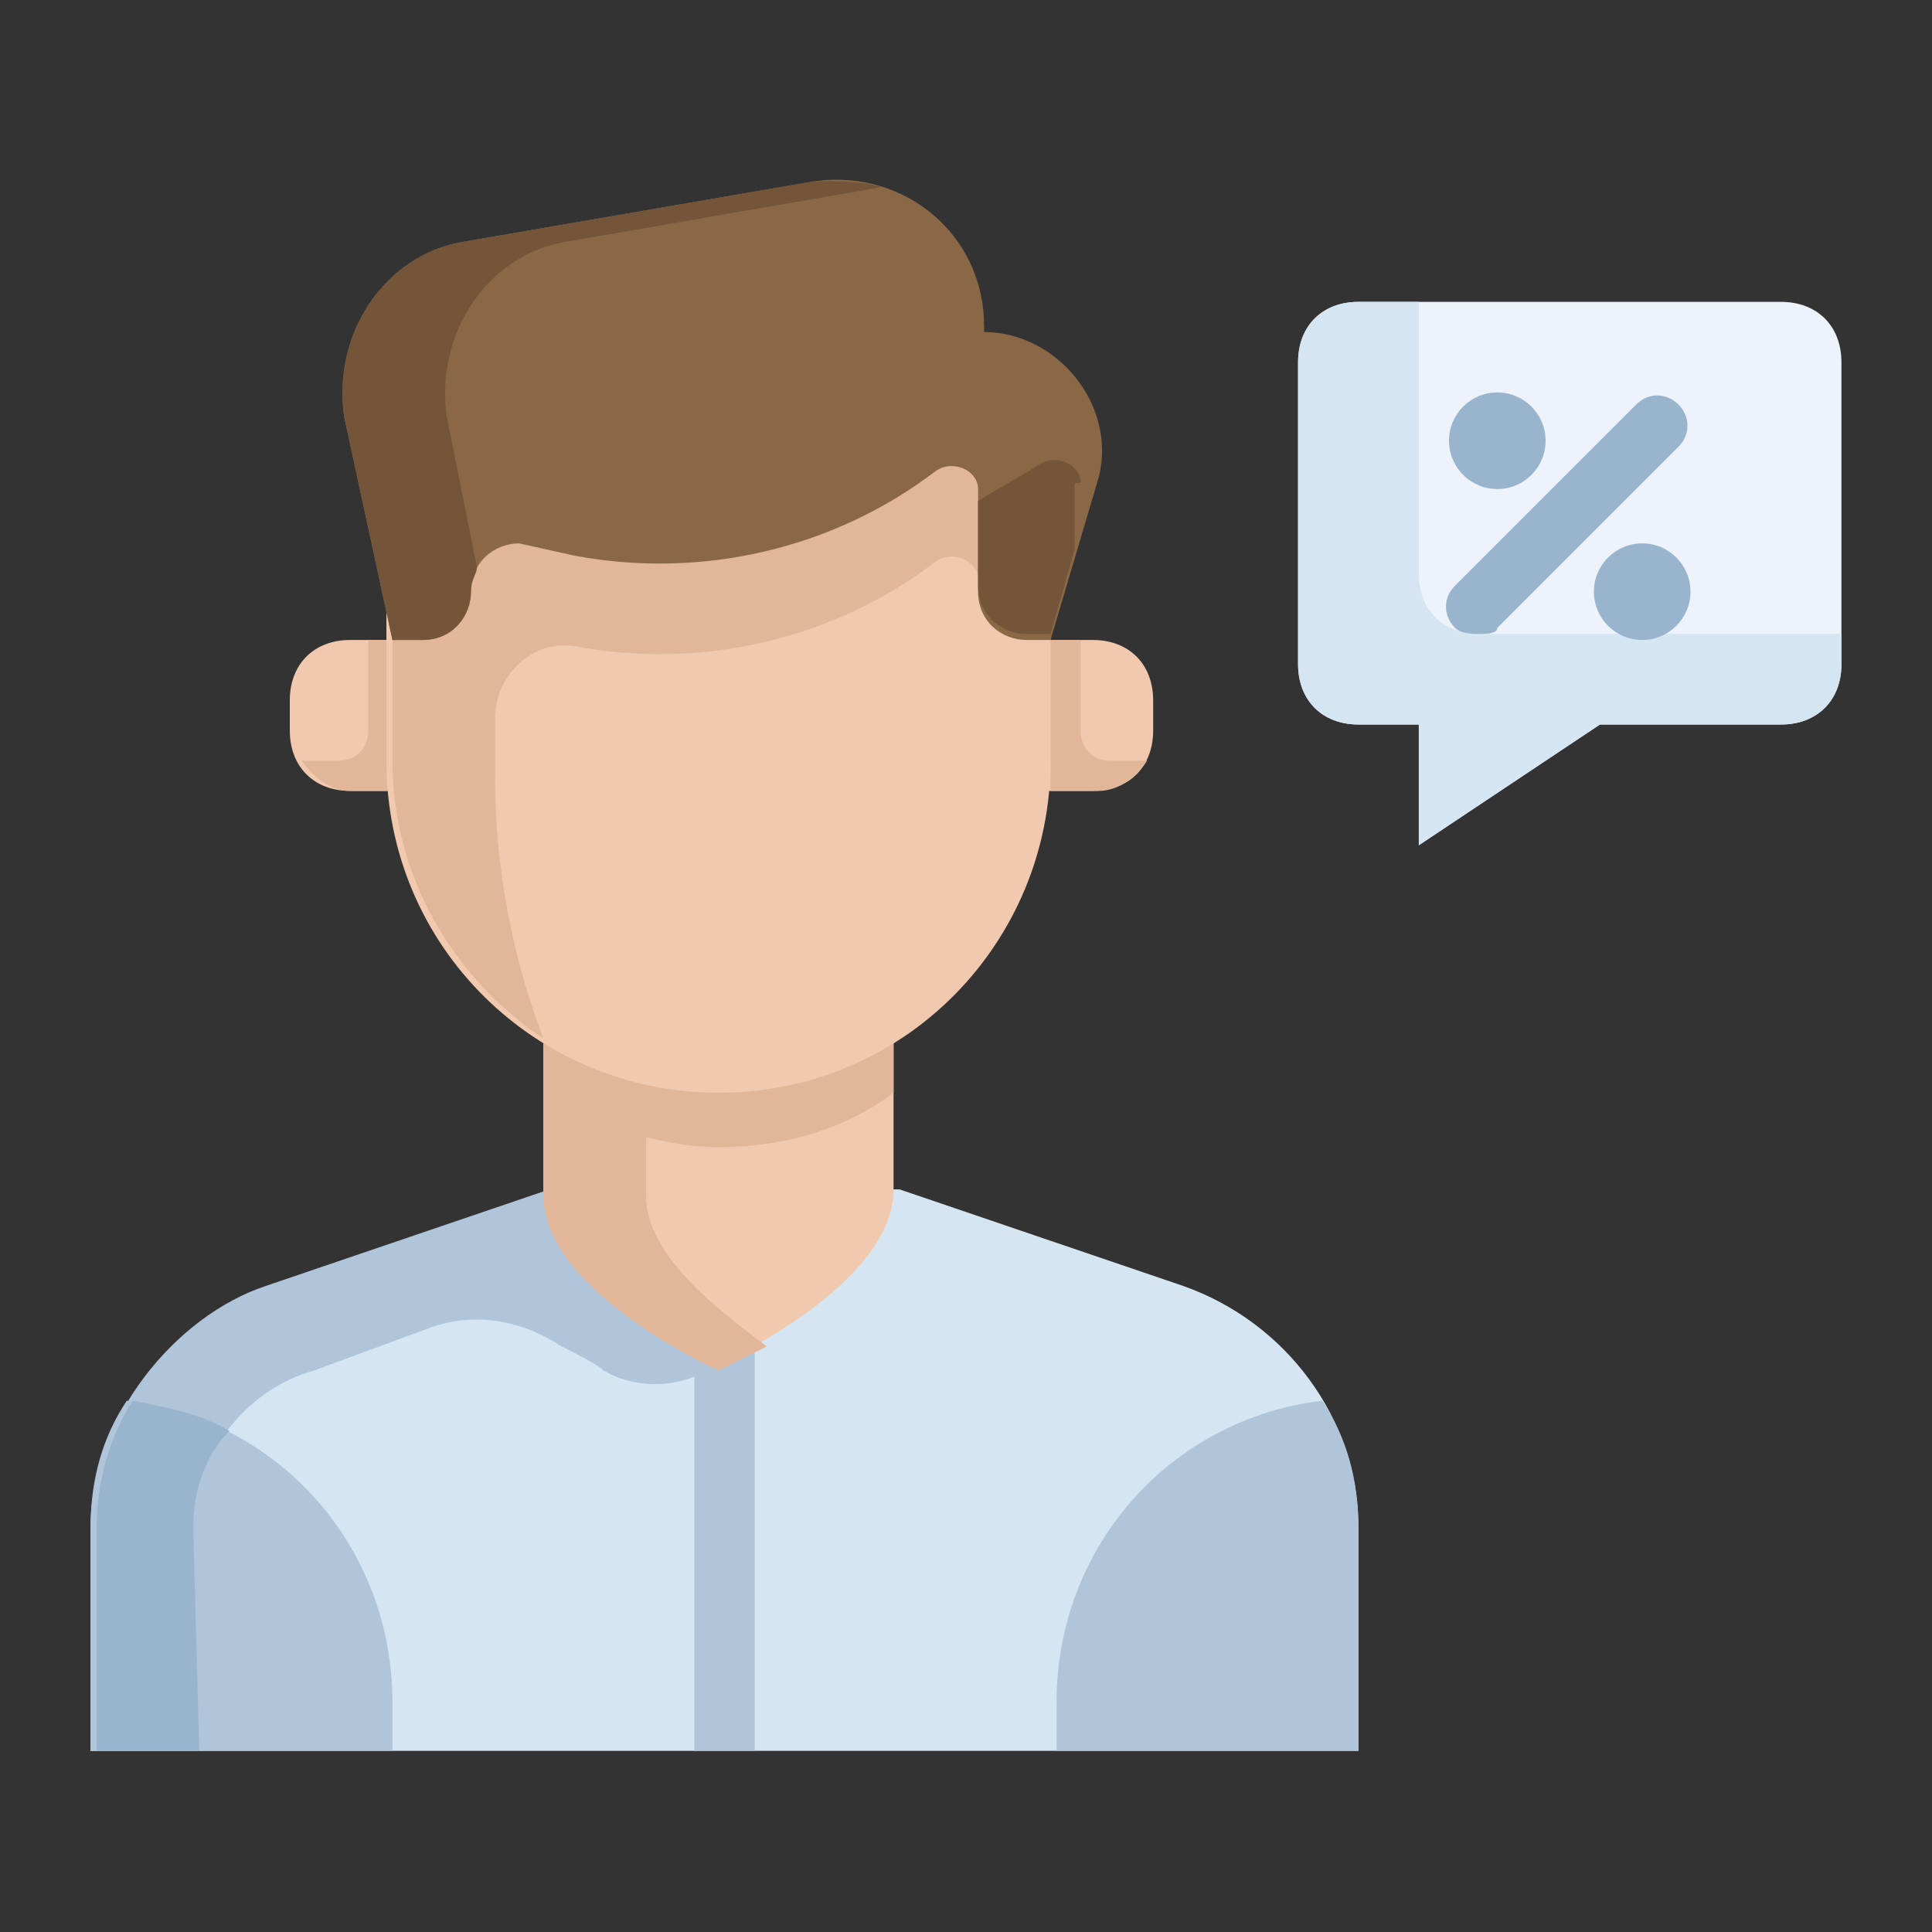 <svg xmlns="http://www.w3.org/2000/svg" viewBox="0 0 32 32" id="ask-for-discount"><rect x="0" y="0" width="32" height="32" fill="#333333" stroke="none"/><path fill="#f0c9ae" d="M7.4 13.1H5.8c-.6 0-1-.4-1-1v-.5c0-.6.4-1 1-1h1.5v2.5z"></path><path fill="#e2b698" d="M5 12.6h.6c.3 0 .5-.2.5-.5v-1.5h.5v2.5h-.8c-.3 0-.6-.2-.8-.5z"></path><path fill="#f0c9ae" d="M16.6 13.1h1.5c.6 0 1-.4 1-1v-.5c0-.6-.4-1-1-1h-1.5v2.5z"></path><path fill="#e2b698" d="M19 12.6h-.6c-.3 0-.5-.2-.5-.5v-1.5h-.5v2.5h.8c.3 0 .6-.2.8-.5z"></path><path fill="#d5e5f2" d="M9.1 19.8l-4.7 1.6c-1.7.6-2.9 2.2-2.9 4V29h21v-3.7c0-1.8-1.2-3.4-2.9-4l-4.7-1.6H9.1z"></path><path fill="#b0c4da" d="M11.5 19.7H9.1l-4.7 1.6c-1.5.5-2.9 2.2-2.9 4V29h1.7v-3.7c0-1.2.9-2.3 2-2.6l1.9-.7c.8-.3 1.6-.1 2.2.3.2.1.6.3.7.4.5.3 1.2.3 1.7 0 .9-.5 2.1-1.4 2.1-2.5l-.3-.6h-2zM22.5 29v-3.7c0-.8-.2-1.5-.6-2.1-2.5.3-4.4 2.4-4.4 5v.8h5z"></path><path fill="#b0c4da" d="M1.5 29v-3.7c0-.8.2-1.5.6-2.1 2.5.3 4.4 2.4 4.4 5v.8h-5z"></path><path fill="#99b5ce" d="M3.2 25.3c0-.6.2-1.2.6-1.6-.5-.3-1.1-.4-1.6-.5-.4.6-.6 1.4-.6 2.1V29h1.7l-.1-3.7z"></path><path fill="#b0c4da" d="M11.5 22.3h1V29h-1z"></path><path fill="#f0c9ae" d="M9 16.4v3.3c0 1.6 2.9 2.9 2.9 2.9s2.9-1.3 2.9-2.9v-3.3H9z"></path><path fill="#e2b698" d="M9 18.1c.8.5 1.9.9 2.9.9 1.1 0 2.1-.3 2.9-.9v-1.6H9v1.6z"></path><path fill="#e2b698" d="M10.7 19.8v-2.1H9v2.1c0 1.6 2.9 2.9 2.9 2.9l.8-.4c-.8-.6-2-1.5-2-2.5z"></path><path fill="#f0c9ae" d="M17.4 7.2v5.4c0 3-2.4 5.5-5.5 5.5-3 0-5.5-2.4-5.5-5.5V7.2"></path><path fill="#e2b698" d="M8.2 12.9v-1c0-.7.6-1.3 1.3-1.2 2.1.4 4.3-.1 6-1.4.3-.2.7 0 .7.3V8c0-.3-.4-.5-.7-.3-1.7 1.3-3.9 1.8-6 1.4l-.9-.2c-.1 0-.3 0-.4.1l-.3.2v.2s-.1.2-.1.3c0 .5-.4.8-.8.8h-.5v2.1c0 1.9 1 3.6 2.5 4.6-.5-1.3-.8-2.8-.8-4.3z"></path><path fill="#8a6845" d="M6.5 10.6H7c.5 0 .8-.4.8-.8 0-.5.4-.8.8-.8l.9.2c2.1.4 4.3-.1 6-1.4.3-.2.7 0 .7.3v1.7c0 .5.4.8.8.8h.4l.8-2.7c.3-1.2-.7-2.4-1.9-2.4v-.1c0-1.5-1.3-2.6-2.8-2.4L7.7 4c-1.3.2-2.2 1.5-2 2.9l.8 3.7z"></path><path fill="#745539" d="M7.4 6.9c-.2-1.4.7-2.7 2-2.9l5.2-.9c-.3-.1-.7-.1-1.1-.1L7.7 4c-1.3.2-2.2 1.5-2 2.9l.8 3.7H7c.5 0 .8-.4.8-.8 0-.2.1-.3.1-.4l-.5-2.5zM17.9 8c0-.3-.4-.5-.7-.3-.3.2-.7.4-1 .6v1.4c0 .5.4.8.8.8h.4l.4-1.4V8z"></path><path fill="#eef2fa" d="M29.5 5h-7c-.6 0-1 .4-1 1v5c0 .6.4 1 1 1h1v2l3-2h3c.6 0 1-.4 1-1V6c0-.6-.4-1-1-1z"></path><path fill="#d5e5f2" d="M28.5 10.5h-4c-.6 0-1-.4-1-1V5h-1c-.6 0-1 .4-1 1v5c0 .6.4 1 1 1h1v2l3-2h3c.6 0 1-.4 1-1v-.5h-2z"></path><path fill="#99b5ce" d="M24.5 10.5c-.1 0-.3 0-.4-.1-.2-.2-.2-.5 0-.7l3-3c.2-.2.5-.2.7 0s.2.5 0 .7l-3 3c0 .1-.2.1-.3.1z"></path><circle cx="24.8" cy="7.3" r=".8" fill="#99b5ce"></circle><circle cx="27.2" cy="9.8" r=".8" fill="#99b5ce"></circle></svg>
